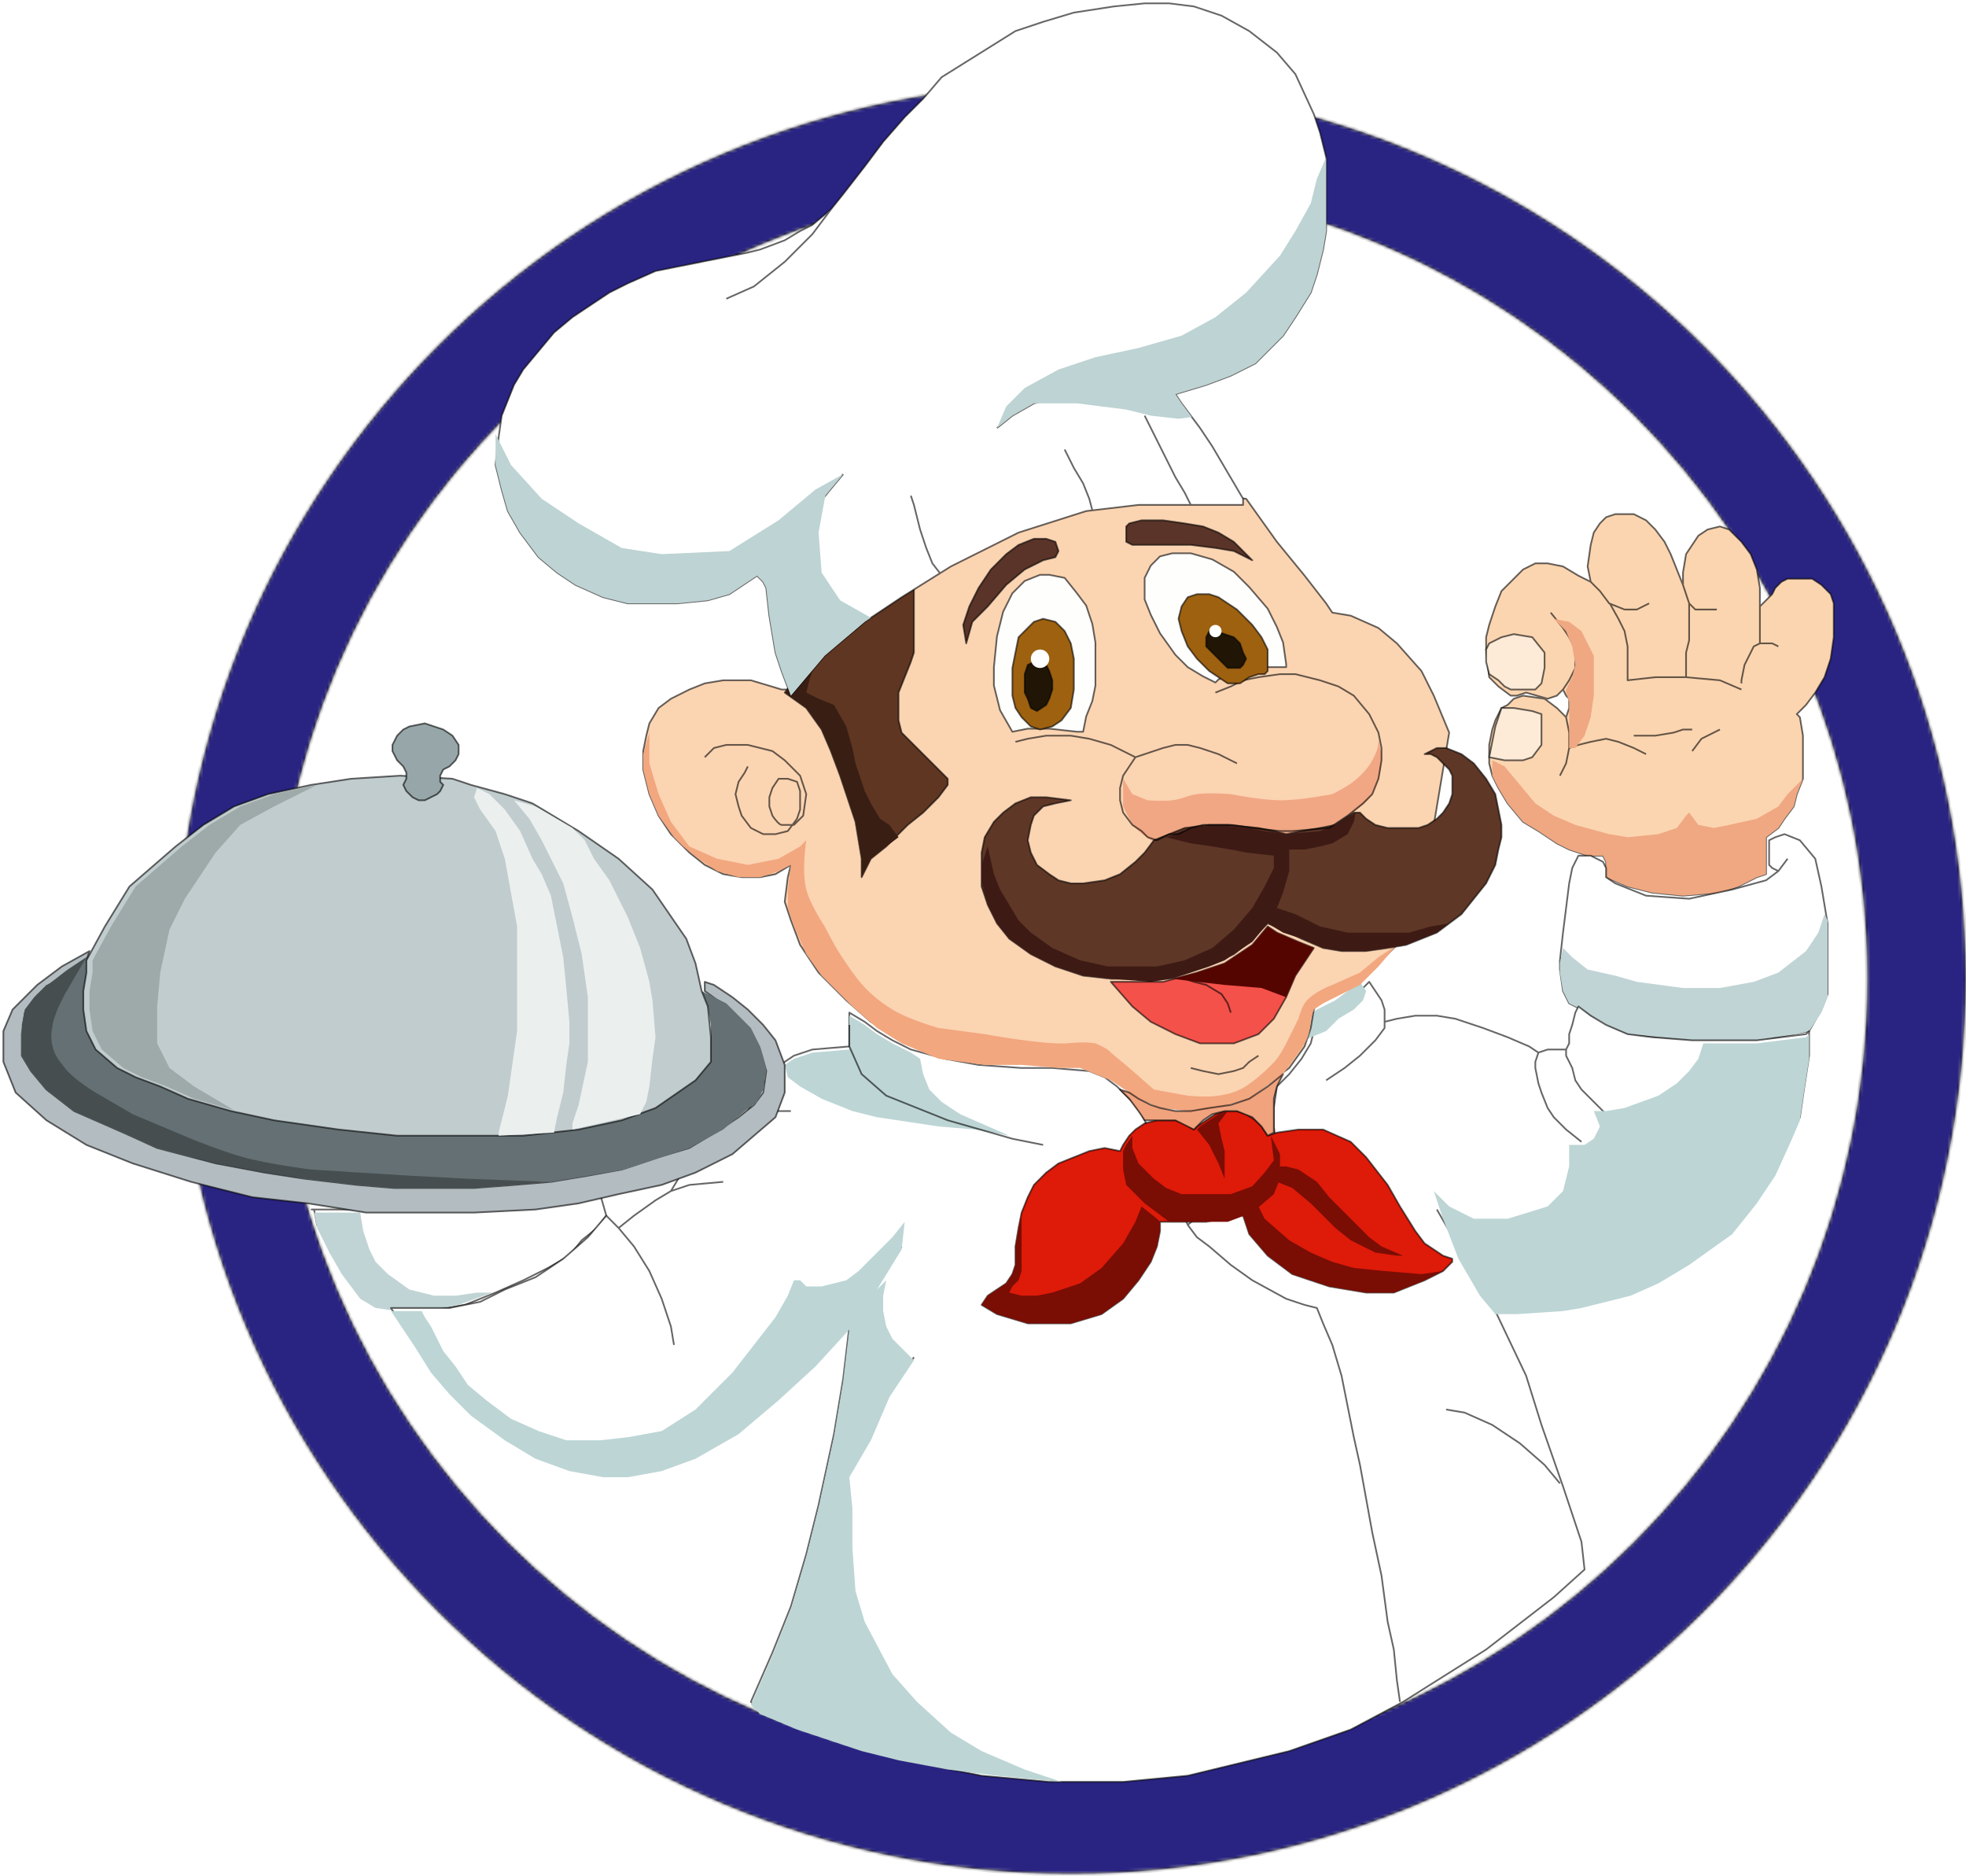 <svg width="585" height="558" viewBox="0 0 585 558" fill="none" xmlns="http://www.w3.org/2000/svg">
<mask id="path-1-inside-1_1352_6483" fill="white">
<path d="M585 291.169C585 438.281 465.742 557.539 318.63 557.539C171.518 557.539 52.26 438.281 52.26 291.169C52.26 144.057 171.518 24.799 318.63 24.799C465.742 24.799 585 144.057 585 291.169ZM81.698 291.169C81.698 422.023 187.776 528.101 318.63 528.101C449.484 528.101 555.562 422.023 555.562 291.169C555.562 160.315 449.484 54.237 318.63 54.237C187.776 54.237 81.698 160.315 81.698 291.169Z"/>
</mask>
<path d="M585 291.169C585 438.281 465.742 557.539 318.63 557.539C171.518 557.539 52.26 438.281 52.26 291.169C52.26 144.057 171.518 24.799 318.63 24.799C465.742 24.799 585 144.057 585 291.169ZM81.698 291.169C81.698 422.023 187.776 528.101 318.63 528.101C449.484 528.101 555.562 422.023 555.562 291.169C555.562 160.315 449.484 54.237 318.63 54.237C187.776 54.237 81.698 160.315 81.698 291.169Z" fill="#292482" stroke="black" stroke-opacity="0.5" stroke-width="1.2" stroke-linejoin="round" mask="url(#path-1-inside-1_1352_6483)"/>
<path d="M477.903 260.962V256.385L476.988 254.555H472.411L466.919 252.724L463.257 250.893L457.765 247.232L453.188 244.486L448.611 238.994L445.865 234.417L444.035 230.755L443.119 227.094V221.602L444.035 217.025L444.95 214.279L446.781 210.617L448.611 209.702L450.442 207.871L453.188 206.956L459.596 207.871L463.257 210.617L466.003 213.364L466.919 210.617V207.871L466.003 206.956L465.088 205.125L463.257 206.956L460.511 207.871L454.104 206.041L451.357 206.956H449.527L445.865 204.21L443.119 201.464L442.204 193.226V189.564L443.119 185.903L444.95 180.411L446.781 175.834L450.442 172.172L453.188 169.426L456.85 167.595H460.511L465.088 168.511L469.665 171.257L473.326 173.088L472.411 168.511L473.326 162.103L474.241 158.442L476.072 155.696L477.903 153.865L480.649 152.95H483.395H486.141L489.803 154.78L492.549 157.527L495.295 161.188L497.125 164.849L498.956 169.426L500.787 174.003V170.342L501.702 164.849L503.533 162.103L505.364 159.357L508.11 157.527L511.771 156.611L514.517 157.527L518.179 161.188L520.925 164.849L522.756 169.426L523.671 174.918V177.664V180.411L525.502 178.58L527.332 176.749L528.248 174.918L530.078 173.088L531.909 172.172H533.74H536.486H539.232L541.978 174.003L544.724 176.749L545.64 179.495V184.072V189.564L544.724 195.972L542.894 201.464L540.147 206.041L537.401 209.702L534.655 212.448L535.571 213.364L536.486 218.856V225.263V231.671L534.655 236.248L533.74 239.909L530.994 243.57L529.163 246.316L525.502 249.063V260.047L522.756 260.962L517.263 263.708L511.771 265.539L500.787 266.454L491.633 265.539L484.31 263.708L477.903 260.962Z" fill="#FBD5B0"/>
<path d="M466.003 213.364L463.257 210.617L459.596 207.871L453.188 206.956L450.442 207.871L448.611 209.702L446.781 210.617L444.95 214.279L444.035 217.025L443.119 221.602V227.094L444.035 230.755L445.865 234.417L448.611 238.994L453.188 244.486L457.765 247.232L463.257 250.893L466.919 252.724L472.411 254.555H476.988L477.903 256.385V260.962L484.31 263.708L491.633 265.539L500.787 266.454L511.771 265.539L517.263 263.708L522.756 260.962L525.502 260.047V249.063L529.163 246.316L530.994 243.57L533.74 239.909L534.655 236.248L536.486 231.671V225.263V218.856L535.571 213.364L534.655 212.448L537.401 209.702L540.147 206.041L542.894 201.464L544.724 195.972L545.64 189.564V184.072V179.495L544.724 176.749L541.978 174.003L539.232 172.172H536.486H533.74H531.909L530.078 173.088L528.248 174.918L527.332 176.749L525.502 178.58L523.671 180.411M466.003 213.364L466.919 217.94V222.517M466.003 213.364L466.919 210.617V207.871L466.003 206.956L465.088 205.125M466.919 222.517L466.003 227.094L464.173 230.755M466.919 222.517L469.665 221.602L473.326 220.686L477.903 219.771L481.564 220.686L486.141 222.517L489.803 224.348M523.671 180.411V183.157V184.987V187.733V189.564V191.395M523.671 180.411V177.664V174.918L522.756 169.426L520.925 164.849L518.179 161.188L514.517 157.527L511.771 156.611L508.11 157.527L505.364 159.357L503.533 162.103L501.702 164.849L500.787 170.342V174.003M523.671 191.395L521.84 192.31L520.925 194.141L519.094 197.802L518.179 202.379V203.295M523.671 191.395H525.502H527.332L529.163 192.31M518.179 205.125L511.771 202.379L501.702 201.464M501.702 201.464H492.549L484.31 202.379V196.887V192.31L483.395 187.733L481.564 184.072L479.053 179.589M501.702 201.464V198.718V194.141L502.618 190.479V185.903V183.157V179.495M503.533 223.432L506.279 219.771L511.771 217.025M486.141 218.856H492.549L498.041 217.94L500.787 217.025H503.533M502.618 179.495L504.448 181.326H507.194H510.856M502.618 179.495L500.787 174.003M500.787 174.003L498.956 169.426L497.125 164.849L495.295 161.188L492.549 157.527L489.803 154.78L486.141 152.95H483.395H480.649L477.903 153.865L476.072 155.696L474.241 158.442L473.326 162.103L472.411 168.511L473.326 173.088M473.326 173.088L476.072 175.834L478.818 179.495L479.053 179.589M473.326 173.088L469.665 171.257L465.088 168.511L460.511 167.595H456.85L453.188 169.426L450.442 172.172L446.781 175.834L444.95 180.411L443.119 185.903L442.204 189.564V193.226L443.119 201.464L445.865 204.21L449.527 206.956H451.357L454.104 206.041L460.511 207.871L463.257 206.956L465.088 205.125M490.718 179.495L488.887 180.411L487.057 181.326H483.395L479.053 179.589M465.088 205.125L466.919 202.379L468.749 198.718V193.226L466.919 189.564L465.088 186.818L461.426 182.241" stroke="black" stroke-opacity="0.6" stroke-width="0.5" stroke-linejoin="round"/>
<path d="M477.903 256.386V260.963L484.31 263.709L491.633 265.539L500.787 266.455L511.771 265.539L517.263 263.709L522.755 260.963L525.502 260.047V249.063L529.163 246.317L530.994 243.571L533.74 239.909L534.655 236.248L536.486 231.671L531.909 236.248L529.163 239.909L522.755 243.571L514.517 245.401L509.94 246.317L505.364 245.401L502.617 241.74L501.702 242.655L498.956 246.317L493.464 248.147L484.31 249.063L478.818 248.147L468.749 245.401L462.342 242.655L456.849 238.994L452.273 233.502L447.696 228.01L444.034 226.179V230.756L445.865 234.417L448.611 238.994L453.188 244.486L457.765 247.232L463.257 250.894L466.918 252.724L472.411 254.555H476.987L477.903 256.386Z" fill="#EFA882"/>
<path d="M466.918 208.787V213.364V222.517H468.749L471.495 218.856L473.326 213.364L474.241 206.956V199.633V195.057L470.58 187.734L466.918 184.988L462.342 184.072L464.172 185.903L466.003 187.734L467.834 192.311L468.749 197.803L467.834 201.464L466.003 205.126V206.041L466.918 208.787Z" fill="#EFA882"/>
<path d="M446.781 189.564L443.119 191.395L442.204 193.226V196.887L443.119 200.549L445.865 202.379L447.696 204.21L449.527 205.125H454.104H456.85L458.68 203.295L459.596 198.718V194.141L455.934 189.564L450.442 188.649L446.781 189.564Z" fill="#FDEBD7"/>
<path d="M447.696 226.179L443.119 225.263L444.035 220.687L444.95 216.11L446.781 210.618H450.442L455.934 211.533L458.68 212.448V217.025V221.602L455.934 225.263L453.188 226.179H447.696Z" fill="#FDEBD7"/>
<path d="M446.781 189.564L443.119 191.395L442.204 193.226V196.887L443.119 200.549L445.865 202.379L447.696 204.21L449.527 205.125H454.104H456.85L458.68 203.295L459.596 198.718V194.141L455.934 189.564L450.442 188.649L446.781 189.564Z" stroke="black" stroke-opacity="0.6" stroke-width="0.5" stroke-linejoin="round"/>
<path d="M447.696 226.179L443.119 225.263L444.035 220.687L444.95 216.11L446.781 210.618H450.442L455.934 211.533L458.68 212.448V217.025V221.602L455.934 225.263L453.188 226.179H447.696Z" stroke="black" stroke-opacity="0.6" stroke-width="0.5" stroke-linejoin="round"/>
<path d="M94.367 364.398L93.451 359.821H98.944H107.182H117.251H128.608L150.204 358.906L160.273 357.991L170.342 356.16L178.58 355.245L180.411 361.652L177.665 365.314L173.088 368.975L169.426 373.552L163.019 377.213L155.696 380.875L147.458 384.536L138.304 388.198L132.812 389.113H126.404H118.166L111.759 388.198L107.182 385.452L101.69 378.129L98.028 371.721L94.367 364.398Z" fill="white"/>
<path d="M477.903 260.963V258.216L476.988 256.386L473.326 254.555H470.58H469.665L467.834 258.216L466.919 262.793L465.088 277.439L464.172 285.677V288.423L465.088 294.831L466.003 296.662L466.919 298.492L470.58 300.323L476.988 304.9L484.31 307.646L494.379 308.561L503.533 309.477H510.856H516.348H522.756L528.248 308.561L533.74 307.646L538.317 306.731L541.978 300.323L543.809 295.746V284.762V274.693L541.978 263.709L540.147 255.47L535.571 249.978L530.994 248.147L528.248 249.063L526.417 249.978V251.809V257.301L527.332 258.216L529.163 259.132L525.502 261.878L515.433 264.624L502.618 267.37L489.803 266.455L480.649 262.793L477.903 260.963Z" fill="white"/>
<path d="M93.451 359.821L94.367 364.398L98.028 371.721L101.69 378.129L107.182 385.452L111.759 388.198L118.166 389.113H126.404H132.812L138.304 388.198L147.458 384.536L155.696 380.875L163.019 377.213L169.426 373.552L173.088 368.975L177.665 365.314L180.411 361.652L178.58 355.245L170.342 356.16L160.273 357.991L150.204 358.906L128.608 359.821H117.251H107.182H98.944H92.536M529.163 259.132L525.502 261.878L515.433 264.624L502.618 267.37L489.803 266.455L480.649 262.793L477.903 260.963V258.216L476.988 256.386L473.326 254.555H470.58H469.665L467.834 258.216L466.919 262.793L465.088 277.439L464.172 285.677V288.423L465.088 294.831L466.003 296.662L466.919 298.492L470.58 300.323L476.988 304.9L484.31 307.646L494.379 308.561L503.533 309.477H510.856H516.348H522.756L528.248 308.561L533.74 307.646L538.317 306.731L541.978 300.323L543.809 295.746V284.762V274.693L541.978 263.709L540.147 255.47L535.571 249.978L530.994 248.147L528.248 249.063L526.417 249.978V251.809V257.301L527.332 258.216L529.163 259.132ZM529.163 259.132L531.909 255.47" stroke="black" stroke-opacity="0.6" stroke-width="0.5" stroke-linejoin="round"/>
<path d="M94.367 365.314L93.451 360.737H98.944H107.182L108.097 366.229L109.928 371.721L111.759 375.383L115.42 379.044L121.828 383.621L129.151 385.451H135.558L141.966 384.536H146.542L136.473 388.198L126.404 390.028H118.166L111.759 389.113L107.182 386.367L101.69 379.044L98.028 372.636L94.367 365.314Z" fill="#C1D4D5"/>
<path d="M543.809 296.662V285.677V273.777L542.893 271.947L541.063 277.439L537.401 282.931L529.163 289.339L521.84 292.085L511.771 293.915H500.787L487.056 292.085L480.649 290.254L472.411 288.423L467.834 284.762L465.088 282.016L464.172 286.593V289.339L465.088 294.831L466.003 296.662L466.919 298.492L470.58 300.323L477.903 304.9L484.31 307.646L494.379 308.561L503.533 309.477H510.856H523.671L528.248 308.561L534.655 307.646L538.317 306.73L541.978 301.238L543.809 296.662Z" fill="#C1D4D5"/>
<path d="M229.84 491.633L223.433 506.279L228.925 510.856L240.824 515.432L264.624 522.755L292.085 528.247L312.223 530.078H334.191L353.414 528.247L383.621 520.925L401.928 514.517L417.489 506.279L442.204 490.718L462.342 475.157L471.495 466.918L470.58 458.68L465.088 442.204L458.68 423.896L454.103 409.251L444.95 390.028H451.357L465.088 389.113L470.58 388.197L477.903 386.367L485.226 384.536L493.464 380.874L502.618 375.382L509.025 370.805L515.433 366.229L522.756 357.075L528.248 348.837L532.824 338.768L535.571 332.36L536.486 325.953L538.317 314.053V306.73L537.401 307.646L530.078 308.561L522.756 309.476H512.687H503.533L491.633 308.561L484.31 307.646L477.903 304.9L473.326 302.153L469.665 299.407L468.749 301.238L467.834 304.9L466.919 307.646V310.392L466.003 312.222H465.088H462.342H460.511L457.765 313.138L455.019 311.307L448.611 308.561L441.288 305.815L433.05 303.069L427.558 302.153H421.151L415.658 303.069L411.997 303.984V300.323L411.082 297.577L409.251 294.831L407.42 292.084L405.589 293.915L401.013 296.661L395.52 300.323L391.859 302.153V303.984L390.944 306.73L390.028 310.392L387.282 314.968L383.621 319.545L379.959 323.207L379.044 329.614V335.106L379.959 342.429L353.414 364.398L342.429 337.852L341.514 335.106L339.683 331.445L336.937 327.784L332.361 323.207L328.699 320.461L324.122 318.63L313.138 317.715H303.984L291.169 316.799L281.1 314.968L271.031 312.222L265.539 309.476L260.962 306.73L257.301 303.984L252.724 301.238V311.307L241.74 312.222L236.248 314.053L233.502 315.884L229.84 319.545L227.094 322.291L222.517 330.53L206.956 344.26L202.379 349.752L199.633 354.329L195.056 357.075L188.649 361.652L184.072 365.313L180.411 361.652L174.919 368.059L167.596 374.467L159.357 379.959L150.204 383.621L142.881 387.282L133.727 389.113H122.743H116.335L119.997 394.605L123.658 400.097L128.235 407.42L133.727 413.827L140.135 420.235L150.204 427.558L159.357 433.05L169.426 436.711L179.495 438.542H186.818L196.887 436.711L206.956 433.05L219.771 425.727L231.671 415.658L242.655 405.589L252.724 394.605L250.893 410.166L248.147 426.642L243.571 447.696L239.909 462.342L235.332 477.903L229.84 491.633Z" fill="white"/>
<path d="M243.571 447.696L239.909 462.342L235.332 477.903L229.84 491.633L223.433 506.279L228.925 510.856L240.824 515.432L264.624 522.755L292.085 528.247L312.223 530.078H334.191L353.414 528.247L383.621 520.925L401.928 514.517L417.489 506.279L442.204 490.718L462.342 475.157L471.495 466.918L470.58 458.68L465.088 442.204L458.68 423.896L454.103 409.251L444.95 390.028M243.571 447.696L252.724 438.542L259.132 427.558L264.624 414.743L271.947 403.758M243.571 447.696L248.147 426.642L250.893 410.166L252.724 394.605M252.724 394.605L260.962 382.705L268.285 370.805M252.724 394.605L242.655 405.589L231.671 415.658L219.771 425.727L206.956 433.05L196.887 436.711L186.818 438.542H179.495L169.426 436.711L159.357 433.05L150.204 427.558L140.135 420.235L133.727 413.827L128.235 407.42L123.658 400.097L119.997 394.605L116.335 389.113H122.743H133.727L142.881 387.282L150.204 383.621L159.357 379.959L167.596 374.467L174.919 368.059L180.411 361.652L184.072 365.313M184.072 365.313L188.649 370.805L193.226 378.128L196.887 386.367L199.633 394.605L200.549 400.097M184.072 365.313L188.649 361.652L195.056 357.075L199.633 354.329M199.633 354.329L205.125 352.498L215.194 351.583M199.633 354.329L202.379 349.752L206.956 344.26L222.517 330.53M222.517 330.53H228.925H235.332M222.517 330.53L227.094 322.291L229.84 319.545L233.502 315.884L236.248 314.053L241.74 312.222L252.724 311.307V301.238L257.301 303.984L260.962 306.73L265.539 309.476L271.031 312.222L281.1 314.968L291.169 316.799L303.984 317.715H313.138L324.122 318.63L328.699 320.461L332.361 323.207L336.937 327.784L339.683 331.445L341.514 335.106L342.429 337.852L353.414 364.398M353.414 364.398L356.16 368.059L359.821 370.805L366.229 376.298L372.636 380.874L382.705 386.367L388.198 388.197L391.859 389.113L393.69 393.689L396.436 400.097L399.182 409.251L401.013 418.404L402.843 427.558L404.674 435.796L406.505 445.865L408.335 455.934L411.082 468.749L412.912 482.479L414.743 490.718L415.658 499.871L416.574 506.279M353.414 364.398L379.959 342.429L379.044 335.106V329.614L379.959 323.207L383.621 319.545L387.282 314.968L390.028 310.392L390.944 306.73L391.859 303.984V302.153L395.52 300.323L401.013 296.661L405.589 293.915L407.42 292.084L409.251 294.831L411.082 297.577L411.997 300.323V303.984M411.997 303.984V305.815L409.251 309.476L404.674 314.053L400.097 317.715L394.605 321.376M411.997 303.984L415.658 303.069L421.15 302.153H427.558L433.05 303.069L441.288 305.815L448.611 308.561L455.019 311.307L457.765 313.138M457.765 313.138L456.85 315.884V317.715L457.765 322.291L458.68 325.037L460.511 329.614L462.342 332.36L466.003 336.022L470.58 339.683M457.765 313.138L460.511 312.222H462.342H465.088H466.003M466.003 312.222V314.053L466.919 315.884L467.834 317.715L468.749 321.376L470.58 324.122L474.241 327.784L476.987 330.53L478.818 332.36M466.003 312.222L466.919 310.392V307.646L467.834 304.9L468.749 301.238L469.665 299.407L473.326 302.153L477.903 304.9L484.31 307.646L491.633 308.561L503.533 309.476H512.687H522.756L530.078 308.561L537.401 307.646L538.317 306.73V314.053L536.486 325.953L535.571 332.36L532.824 338.768L528.248 348.837L522.756 357.075L515.433 366.229L509.025 370.805L502.618 375.382L493.464 380.874L485.226 384.536L477.903 386.367L470.58 388.197L465.088 389.113L451.357 390.028H444.95M444.95 390.028L427.558 359.821M464.172 441.288L459.596 435.796L452.273 429.389L444.035 423.896L435.796 420.235L430.304 419.32" stroke="black" stroke-opacity="0.6" stroke-width="0.5" stroke-linejoin="round"/>
<g style="mix-blend-mode:multiply">
<path d="M223.433 507.194L229.84 492.548L235.332 478.818L239.909 463.257L243.571 448.611L248.147 427.558L250.893 411.081L252.724 395.52L242.655 406.505L231.671 416.574L219.771 426.642L206.956 433.965L196.887 437.627L186.818 439.458H179.495L169.426 437.627L159.357 433.965L150.204 428.473L140.135 421.15L133.727 414.743L128.235 408.335L123.658 401.012L119.997 395.52L116.335 390.028H119.082H125.489L126.404 391.859L128.235 394.605L131.897 401.928L135.558 406.505L139.219 411.997L144.712 416.574L152.035 422.066L160.273 425.727L168.511 428.473H178.58L186.818 427.558L196.887 425.727L206.956 419.32L210.618 415.658L217.94 408.335L230.756 391.859L234.417 385.451L236.248 380.874H238.078L239.909 382.705H244.486L251.809 380.874L255.47 378.128L260.962 372.636L265.539 368.059L269.201 363.483L268.285 371.721L260.962 383.621L263.708 380.874L262.793 385.451V390.028L263.708 394.605L265.539 398.266L267.37 400.097L270.116 402.843L271.947 404.674L264.624 415.658L259.132 428.473L252.724 439.458L253.64 448.611V460.511L254.555 473.326L257.301 482.479L265.539 498.041L272.862 506.279L282.931 515.432L292.085 520.925L304.9 526.417L315.884 530.078L296.661 528.247L282.016 526.417L267.37 523.671L256.386 520.925L248.147 518.179L237.163 514.517L226.179 509.94L223.433 507.194Z" fill="#BDD5D5"/>
<path d="M236.248 314.968L233.502 316.799L234.417 320.461L238.078 323.207L244.486 326.868L253.64 330.53L260.962 332.36L279.27 335.106L290.254 336.022L300.323 337.852L285.677 331.445L280.185 327.784L276.524 324.122L274.693 319.545L273.777 314.968L271.031 313.138L265.539 310.392L260.962 307.646L257.301 304.9L252.724 302.153V312.222L241.74 313.138L236.248 314.968Z" fill="#BDD5D5"/>
<path d="M522.756 310.392H512.687H506.837L505.364 314.968L502.618 318.63L498.956 322.291L493.464 325.953L483.395 329.614L477.903 330.53H474.241L476.072 335.106L474.241 338.768L471.495 340.599H468.749H466.919V347.006L465.088 354.329L460.511 358.906L448.611 362.567H438.542L431.219 358.906L426.643 354.329L429.389 362.567L433.966 374.467L440.373 385.451L444.95 390.943H451.357L465.088 390.028L470.58 389.113L477.903 387.282L485.226 385.451L493.464 381.79L502.618 376.298L509.025 371.721L515.433 367.144L522.756 357.99L528.248 349.752L532.824 339.683L535.571 333.276L536.486 326.868L538.317 314.968V307.646L537.401 308.561L530.078 309.476L522.756 310.392Z" fill="#BDD5D5"/>
<path d="M389.113 305.815L388.198 309.476L390.028 308.561L394.605 306.73L398.266 303.069L402.843 300.323L405.589 297.577L406.505 294.831L404.674 292.084L401.013 294.831L397.351 297.577L391.859 300.323L389.113 302.153V305.815Z" fill="#BDD5D5"/>
</g>
<path d="M296.662 390.944L292.085 388.197L293.915 385.451L296.662 383.621L299.408 381.79L301.238 379.044L302.154 376.298V370.806L303.069 365.313L303.984 360.737L305.815 356.16L307.646 352.498L311.307 348.837L314.969 346.091L319.546 344.26L324.122 342.429L328.699 341.514L333.276 342.429L334.191 340.599L336.022 337.853L337.853 336.022L340.599 334.191L344.26 333.276H347.922H349.752L352.499 334.191L355.245 336.022L356.16 335.107L358.906 333.276L361.652 331.445L364.398 330.53H368.06L370.806 331.445L373.552 333.276L375.383 335.107L377.213 337.853L379.959 336.937L386.367 336.022H393.69L401.928 339.683L406.505 344.26L412.912 352.498L416.574 358.906L421.151 366.229L423.897 369.89L429.389 373.552L432.135 374.467V375.382L429.389 378.129L423.897 380.875L414.743 384.536H406.505L395.52 382.705L384.536 379.044L377.213 373.552L371.721 367.144L369.89 361.652H368.06L358.906 363.483H345.176V366.229L344.26 370.806L342.43 375.382L338.768 380.875L334.191 386.367L327.784 390.944L318.63 393.69H305.815L296.662 390.944Z" fill="#DE1A09" stroke="black" stroke-opacity="0.6" stroke-width="0.5" stroke-linejoin="round"/>
<path d="M296.662 390.944L292.085 388.198L293.915 385.451L296.662 383.621L299.408 381.79L301.238 379.044L302.154 376.298V370.806L303.069 365.314L303.984 360.737V367.144V370.806V374.467V378.129L303.069 380.875L301.238 382.705L300.323 384.536L303.984 385.451H308.561L313.138 384.536L321.376 381.79L327.784 377.213L334.191 369.89L337.853 363.483L339.683 358.906L344.26 362.567L345.176 363.483H358.906L368.06 361.652H369.89L371.721 360.737L374.467 358.906L379.044 355.245L379.959 351.583L380.875 347.006H382.705L386.367 347.922L389.113 349.752L391.859 351.583L395.52 356.16L399.182 359.821L402.843 363.483L407.42 368.06L411.082 370.806L417.489 373.552H415.658L409.251 372.636L401.928 368.975L397.351 365.314L393.69 361.652L390.028 357.991L384.536 353.414L379.959 351.583L379.044 355.245L374.467 358.906L376.298 362.567L383.621 368.975L390.028 372.636L396.436 375.383L402.843 377.213L411.997 378.129L422.981 379.044L429.389 378.129L423.897 380.875L414.743 384.536H406.505L395.52 382.705L384.536 379.044L377.213 373.552L371.721 367.144L369.89 361.652H368.06L358.906 363.483H345.176V366.229L344.26 370.806L342.43 375.383L338.768 380.875L334.191 386.367L327.784 390.944L318.63 393.69H305.815L296.662 390.944Z" fill="#7A0D04"/>
<path d="M376.298 335.107L378.128 337.853L380.875 343.345V346.091V350.668L379.044 355.245L372.636 360.737L365.313 363.483H356.16H347.922L344.26 360.737L340.599 357.991L335.107 352.498L334.191 347.922V342.429L335.107 340.599L336.937 337.853V341.514L338.768 346.091L343.345 350.668L347.006 353.414L351.583 355.245H359.821H366.229L372.636 352.911L376.298 348.837L379.044 345.176L378.128 337.853L376.298 335.107L374.467 333.276L371.721 331.445L368.975 330.53H365.313L362.567 334.191L363.483 338.768L364.398 342.429V346.091V350.668L362.567 346.091L359.821 340.599L356.16 336.022L357.075 335.107L359.821 333.276L362.567 331.445L365.313 330.53H368.975L371.721 331.445L374.467 333.276L376.298 335.107Z" fill="#7A0D04"/>
<path d="M240.824 197.802L234.417 205.125H232.586L223.433 202.379H215.194L209.702 203.295L205.125 205.125L199.633 207.871L195.972 210.617L193.226 215.194L192.31 218.856L191.395 223.432V228.925L193.226 236.247L195.972 242.655L199.633 248.147L205.125 253.639L209.702 257.301L215.194 260.047L220.687 260.962H226.179L230.756 260.047L235.332 257.301L234.417 260.962L233.502 268.285L235.332 273.777L238.078 281.1L243.571 289.338L251.809 297.577L259.132 303.984L267.37 308.561L281.1 313.138L294.831 314.968H305.815L316.799 315.884H323.207L327.784 317.715L332.361 319.545L340.599 325.037L347.006 327.784L355.245 328.699L364.398 327.784L373.552 325.037L383.621 317.715L388.198 311.307L390.028 305.815L390.944 300.323L391.859 298.492L395.52 296.661L402.843 291.169L411.082 285.677L418.404 278.354L422.066 272.862L431.219 217.94L426.643 206.956L422.981 199.633L415.658 191.395L410.166 186.818L401.928 183.157L396.436 182.241L394.605 179.495L388.198 171.257L379.959 161.188L370.806 148.373L357.075 147.458L342.43 148.373L327.784 150.204L313.138 152.95L295.746 159.357L279.27 168.511L267.37 175.834L256.386 184.072L248.147 191.395L240.824 197.802Z" fill="#FBD4B2" stroke="black" stroke-opacity="0.6" stroke-width="0.5" stroke-linejoin="round"/>
<path d="M393.69 298.492L401.013 294.831L404.674 293L410.166 287.508L415.658 281.1L410.166 284.762L404.674 289.339L396.436 293C396.436 293 390.31 295.253 388.198 298.492C387.146 300.105 386.367 303.069 386.367 303.069L383.621 308.561C383.621 308.561 381.729 312.694 379.959 314.969C378.407 316.964 375.382 319.545 375.382 319.545C375.382 319.545 371.764 322.827 368.975 324.122C366.615 325.219 365.136 325.535 362.567 325.953C359.039 326.527 353.414 325.953 353.414 325.953L343.345 324.122L336.022 317.715L330.53 313.138C330.53 313.138 330.265 312.223 325.953 310.392C321.376 309.653 318.695 310.608 314.053 310.392C305.771 310.006 293 307.646 293 307.646L279.27 305.815C279.27 305.815 270.46 303.346 265.539 300.323C257.998 295.69 254.83 291.248 249.978 283.846C247.96 280.768 245.401 275.608 245.401 275.608C245.401 275.608 241.108 269.268 239.909 264.624C238.48 259.086 239.909 249.978 239.909 249.978L238.078 251.809L231.671 255.47L222.517 257.301L213.364 255.47L205.125 251.809L199.633 244.486L195.972 236.248L193.226 227.094V217.94L191.395 224.348V228.925L193.226 236.248L195.972 242.655L200.549 249.063L203.295 251.809L207.872 255.47L213.364 259.132L219.771 260.962H226.179L231.671 259.132L235.332 257.301L234.417 264.624V270.116L236.248 275.608L239.909 283.846L244.486 290.254L253.64 299.408L260.962 305.815L268.285 310.392L279.27 314.969L293 316.799H303.984L314.969 317.715H321.376L325.953 319.545L330.53 321.376L338.768 326.868L345.176 329.614L353.414 330.53L362.567 329.614L371.721 326.868L381.79 319.545L386.367 313.138C386.367 313.138 388.385 310.514 389.113 308.561C389.872 306.524 390.028 303.069 390.028 303.069L390.944 300.323L393.69 298.492Z" fill="#F2A77F"/>
<path d="M239.909 210.618L233.501 206.041L239.909 197.803L246.317 192.31L253.639 186.818L271.031 173.088L271.947 174.919V182.241V186.818V194.141L271.031 196.887L269.201 201.464L267.37 206.041V210.618V214.279L268.285 217.941L279.269 228.925L282.016 231.671V233.502L279.269 237.163L274.693 241.74L270.116 245.401L263.708 251.809L259.132 255.47L256.385 260.963V255.47L254.555 244.486L249.978 230.756L247.232 223.433L244.486 217.025L239.909 210.618Z" fill="#5F3622" stroke="black" stroke-opacity="0.6" stroke-width="0.5" stroke-linejoin="round"/>
<path d="M334.191 239.909V231.671L336.937 236.247L341.514 238.078C341.514 238.078 345.998 238.422 348.837 238.078C351.763 237.723 353.241 236.659 356.16 236.247C360.053 235.698 366.229 236.247 366.229 236.247C366.229 236.247 375.111 238.036 380.875 238.078C386.993 238.123 396.436 236.247 396.436 236.247C396.436 236.247 401.263 233.938 403.759 231.671C406.404 229.267 407.777 227.605 409.251 224.348C410.466 221.662 410.166 219.771 410.166 219.771L411.081 224.348C411.081 224.348 411.23 228.922 410.166 231.671C408.305 236.479 407.919 237.78 403.759 240.824C400.382 243.295 397.798 245.526 393.69 246.316C388.775 247.262 380.875 248.147 380.875 248.147C380.875 248.147 372.901 246.607 367.144 246.316C363.217 246.118 360.83 245.15 357.075 246.316C353.855 247.317 348.837 249.063 348.837 249.063C348.837 249.063 346.591 251.093 345.175 250.893C341.531 250.38 336.937 245.401 336.937 245.401L334.191 239.909Z" fill="#F1A784"/>
<path d="M239.909 210.618L233.501 206.041L239.909 197.803L242.655 195.057V196.887L240.824 202.38L239.909 206.041L243.57 207.872L248.147 209.702L251.809 216.11L253.639 222.517L254.555 227.094L257.301 235.333L259.132 238.994L261.878 243.571L264.624 245.401L267.37 249.063L263.708 251.809L259.132 255.47L256.385 260.963V255.47L254.555 244.486L249.978 230.756L247.232 223.433L244.486 217.025L239.909 210.618Z" fill="#391E13"/>
<path d="M289.339 184.988L287.508 191.395L286.593 185.903L288.423 180.411L291.169 174.919L294.831 169.427L299.408 164.85L303.069 162.104L307.646 160.273H311.307L314.053 161.188L314.969 163.934L314.053 165.765L310.392 166.68L304.9 169.427L299.408 174.003L293.915 180.411L289.339 184.988Z" fill="#5A3428"/>
<path d="M336.937 162.104H339.683H347.922H354.329L361.652 163.019L367.144 163.934L372.636 166.68L370.806 164.85L367.144 161.188L362.567 158.442L357.991 156.611L352.498 155.696L346.091 154.781H339.683L336.022 155.696L335.107 156.611V159.358V161.188L336.937 162.104Z" fill="#5A3428"/>
<path d="M289.339 184.988L287.508 191.395L286.593 185.903L288.423 180.411L291.169 174.919L294.831 169.427L299.408 164.85L303.069 162.104L307.646 160.273H311.307L314.053 161.188L314.969 163.934L314.053 165.765L310.392 166.68L304.9 169.427L299.408 174.003L293.915 180.411L289.339 184.988Z" stroke="black" stroke-opacity="0.6" stroke-width="0.5" stroke-linejoin="round"/>
<path d="M336.937 162.104H339.683H347.922H354.329L361.652 163.019L367.144 163.934L372.636 166.68L370.806 164.85L367.144 161.188L362.567 158.442L357.991 156.611L352.498 155.696L346.091 154.781H339.683L336.022 155.696L335.107 156.611V159.358V161.188L336.937 162.104Z" stroke="black" stroke-opacity="0.6" stroke-width="0.5" stroke-linejoin="round"/>
<path d="M314.053 238.994L318.63 238.078L311.307 237.163H306.73L302.154 238.994L298.492 241.74L295.746 244.486L293 249.063L292.085 253.639V257.301V263.708L293.915 269.2L296.662 274.693L300.323 279.269L306.73 283.846L314.053 287.508L322.292 290.254L330.53 291.169H340.599L347.922 290.254L358.906 287.508L367.144 283.846L371.721 280.185L377.213 274.693L381.79 276.523L387.282 279.269L393.69 282.016L399.182 282.931H406.505L412.912 282.016L418.404 281.1L422.981 279.269L427.558 277.439L431.22 274.693L434.881 271.947L438.542 267.37L442.204 262.793L444.95 257.301L445.865 252.724L446.781 249.063V245.401L445.865 240.824L444.95 236.247L442.204 231.671L438.542 227.094L434.881 224.348L430.304 222.517H427.558L423.897 224.348H425.727L427.558 225.263L429.389 227.094L431.22 228.925L432.135 230.755V233.501V236.247L431.22 238.994L429.389 241.74L427.558 243.57L424.812 245.401L422.066 246.316H418.404H412.912L409.251 245.401L406.505 243.57L404.674 241.74H402.843L400.097 243.57L397.351 245.401L392.774 246.316L387.282 247.232L382.705 248.147L379.044 247.232L374.467 246.316L365.314 245.401H359.821L352.499 246.316L347.922 248.147L343.345 249.978L340.599 253.639L337.853 256.385L333.276 260.047L328.699 261.878L322.292 262.793H318.63L314.969 261.878L312.223 260.047L308.561 257.301L306.73 253.639L305.815 249.978L306.73 245.401L307.646 242.655L310.392 239.909L314.053 238.994Z" fill="#5F3726" stroke="black" stroke-opacity="0.6" stroke-width="0.5" stroke-linejoin="round"/>
<path d="M427.558 277.439L431.22 274.692L425.727 275.608L419.32 277.439H410.166H401.013L392.774 275.608L385.451 271.946L379.959 270.116L381.79 265.539L383.621 259.131V252.724H388.198L392.774 251.808L396.436 250.893L401.013 248.147L402.843 244.486L403.354 241.901L396.947 245.563L392.774 247.232L382.705 248.147L376.298 247.232L370.806 246.316L362.567 245.401L354.329 246.316L347.006 249.062L354.329 250.893L360.737 251.808L366.229 252.724L370.806 253.639L379.044 254.555V258.216L376.298 263.708L372.636 270.116L367.144 276.523L360.737 282.015L352.499 285.677L344.26 287.508H334.191H329.614L321.376 285.677L313.138 282.015L306.73 277.439L303.069 273.777L300.323 269.2L297.577 264.624L295.746 260.047L293.915 251.808L292.085 257.301V261.877L293.915 269.2L296.662 274.692L300.323 279.269L306.73 283.846L314.053 287.508L322.292 290.254L330.53 291.169L342.43 292.084L348.837 291.169L359.821 287.508L364.398 285.677L367.144 283.846L372.636 280.185L377.213 274.692L381.79 277.439L387.282 279.269L393.69 282.015L399.182 282.931H406.505L412.912 282.015L418.404 281.1L422.981 279.269L427.558 277.439Z" fill="#3E1A15"/>
<g filter="url(#filter0_d_1352_6483)">
<path d="M305.815 219.771L301.238 220.687L297.577 214.279L295.746 206.956V201.464L296.661 192.31L298.492 184.988L301.238 179.495L304.9 175.834L309.477 174.003H312.223L316.799 174.919L320.461 179.495L323.207 183.157L325.038 188.649L325.953 194.141V201.464V206.956L325.038 211.533L323.207 216.11L322.292 220.687H320.461L312.223 219.771H305.815Z" fill="#FEFFFD"/>
<path d="M357.991 204.21L361.652 206.041L362.567 205.125L366.229 203.295L369.89 202.379L374.467 201.464H378.129H382.705V200.549L381.79 194.141L379.959 189.564L377.213 184.072L371.721 177.665L367.144 173.088L360.737 169.426L354.329 167.596H348.837L345.176 168.511L342.429 171.257L340.599 174.919V181.326L342.429 185.903L345.176 191.395L349.752 197.803L353.414 201.464L357.991 204.21Z" fill="#FEFFFD"/>
<path d="M305.815 219.771L301.238 220.687L297.577 214.279L295.746 206.956V201.464L296.661 192.31L298.492 184.988L301.238 179.495L304.9 175.834L309.477 174.003H312.223L316.799 174.919L320.461 179.495L323.207 183.157L325.038 188.649L325.953 194.141V201.464V206.956L325.038 211.533L323.207 216.11L322.292 220.687H320.461L312.223 219.771H305.815Z" stroke="black" stroke-opacity="0.6" stroke-width="0.5" stroke-linejoin="round"/>
<path d="M357.991 204.21L361.652 206.041L362.567 205.125L366.229 203.295L369.89 202.379L374.467 201.464H378.129H382.705V200.549L381.79 194.141L379.959 189.564L377.213 184.072L371.721 177.665L367.144 173.088L360.737 169.426L354.329 167.596H348.837L345.176 168.511L342.429 171.257L340.599 174.919V181.326L342.429 185.903L345.176 191.395L349.752 197.803L353.414 201.464L357.991 204.21Z" stroke="black" stroke-opacity="0.6" stroke-width="0.5" stroke-linejoin="round"/>
</g>
<path d="M209.702 225.264L212.448 222.517L216.11 221.602H222.517L229.84 223.433L233.502 226.179L238.078 230.756L239.909 236.248L238.994 242.655L236.248 245.401C235.332 245.401 233.318 245.401 232.586 245.401C231.854 245.401 230.45 243.571 229.84 242.655L228.925 239.909V237.163L229.84 234.417L231.671 231.671H234.417L237.163 232.586L238.078 235.333V240.825L237.163 243.571L234.417 247.232L230.755 248.148H227.094L223.433 246.317L220.686 242.655L219.771 239.909L218.856 236.248L219.771 232.586L221.602 229.84L222.517 228.01M302.154 220.687L305.815 219.771L311.307 218.856H318.63L324.122 219.771L330.53 221.602L336.022 224.348L337.853 225.264M337.853 225.264L336.022 228.01L334.191 230.756L333.276 234.417V238.079L334.191 241.74L336.937 245.401L339.683 247.232L341.514 249.063L344.26 249.978L347.922 248.148H350.668L354.329 246.317L357.991 245.401H361.652C362.872 245.401 365.496 245.401 366.229 245.401C366.961 245.401 370.806 246.012 372.636 246.317L380.875 247.232H384.536L395.52 246.317L401.012 242.655L405.589 238.994L408.335 236.248L410.166 231.671L411.081 226.179V222.517L410.166 217.941L407.42 212.449L402.843 206.956L398.266 204.21L392.774 202.38L385.451 200.549H380.875L374.467 201.464L369.89 202.38L366.229 204.21L361.652 206.041M337.853 225.264L340.599 224.348L343.345 223.433L346.091 222.517L349.752 221.602H353.414L357.075 222.517L362.567 224.348L366.229 226.179L368.06 227.094M354.329 317.715L357.991 318.63L362.567 319.546L367.144 318.63L369.89 317.715L371.721 315.884L374.467 314.054" stroke="black" stroke-opacity="0.6" stroke-width="0.5" stroke-linejoin="round"/>
<path d="M245.401 195.056L235.332 206.956L232.586 199.633L230.756 194.141L228.925 183.157L228.009 174.919L227.094 173.088L225.263 171.257L217.025 176.749L210.618 178.58L201.464 179.495H186.818L179.495 177.665L171.257 174.003L165.765 170.342L160.273 165.765L154.781 158.442L151.119 152.034L149.288 145.627L147.458 138.304L148.373 130.066L149.288 123.658L151.119 119.082L152.95 114.505L155.696 109.928L160.273 104.436L164.85 98.944L170.342 94.367L175.834 90.705L181.326 87.044L186.818 84.298L195.057 80.636L199.633 79.721L208.787 77.89L222.517 75.144L226.179 74.229L233.502 71.483L238.078 68.737L241.74 66.906L247.232 62.329L250.894 57.752L257.301 49.514L262.793 42.191L269.201 34.868L274.693 29.376L280.185 22.969L287.508 18.392L294.831 13.815L302.154 9.238L310.392 6.492L319.546 3.746L331.445 1.915L340.599 1H347.922L355.245 1.915L363.483 4.661L371.721 9.238L379.959 15.646L385.451 22.053L390.944 33.953L392.774 39.445L394.605 46.768V55.006V60.498V68.737L393.69 74.229L391.859 81.552L390.028 87.044L385.451 94.367L381.79 99.859L378.129 103.52L373.552 108.097L366.229 111.759L358.906 114.505L349.752 117.251L351.583 119.997L357.075 127.32L360.737 132.812L369.89 148.373V150.204H354.329H338.768L325.038 151.819L323.207 152.034L303.069 158.442L282.931 168.511L279.705 170.527L268.285 177.665L257.301 184.987L249.063 191.958L245.401 195.056Z" fill="white"/>
<path d="M245.401 195.056L235.332 206.956L232.586 199.633L230.756 194.141L228.925 183.157L228.009 174.918L227.094 173.088L225.263 171.257M245.401 195.056L243.571 193.226L241.74 189.564L240.825 184.987M245.401 195.056L249.063 191.958M354.329 150.204H338.768L325.038 151.819M354.329 150.204H369.89V148.373L360.737 132.812L357.075 127.32L351.583 119.997L349.752 117.251M354.329 150.204L352.499 146.542L349.752 141.966L345.176 132.812L340.599 123.658M349.752 117.251L358.906 114.505L366.229 111.759L373.552 108.097L378.129 103.52L381.79 99.859L385.451 94.367L390.028 87.044L391.859 81.552L393.69 74.229L394.605 68.737V60.498V55.006V46.768L392.774 39.445L390.944 33.953L385.451 22.053L379.959 15.646L371.721 9.238L363.483 4.661L355.245 1.915L347.922 1H340.599L331.445 1.915L319.546 3.746L310.392 6.492L302.154 9.238L294.831 13.815L287.508 18.392L280.185 22.969L274.693 29.376L269.201 34.868L262.793 42.191L257.301 49.514L250.894 57.752L247.232 62.329M349.752 117.251H343.345H332.361L314.969 118.166L307.646 119.997L301.238 123.658L296.662 127.32M247.232 62.329L241.74 69.652L233.502 77.89L224.348 85.213L216.11 88.875M247.232 62.329L241.74 66.906L238.078 68.737L233.502 71.483L226.179 74.229L222.517 75.144L208.787 77.89L199.633 79.721L195.057 80.636L186.818 84.298L181.326 87.044L175.834 90.705L170.342 94.367L164.85 98.944L160.273 104.436L155.696 109.928L152.95 114.505L151.119 119.082L149.288 123.658L148.373 130.066L147.458 138.304L149.288 145.627L151.119 152.034L154.781 158.442L160.273 165.765L165.765 170.342L171.257 174.003L179.495 177.665L186.818 179.495H201.464L210.618 178.58L217.025 176.749L225.263 171.257M225.263 171.257L231.671 164.85L238.994 155.696L246.317 146.542L250.894 141.05M249.063 191.958L257.301 184.987L268.285 177.665L279.705 170.527M249.063 191.958L246.317 189.564L244.486 185.903L243.571 182.241L242.655 178.58L241.74 173.088V170.342M279.705 170.527L282.931 168.511L303.069 158.442L323.207 152.034L325.038 151.819M279.705 170.527L277.439 167.596L275.608 163.019L273.778 157.527L272.862 153.865L271.947 150.204L271.031 147.458M316.799 133.727L319.546 139.219L322.292 143.796L324.122 148.373L325.038 151.819" stroke="black" stroke-opacity="0.6" stroke-width="0.5" stroke-linejoin="round"/>
<path d="M18.392 287.508L26.63 282.931L25.715 285.677L20.223 289.339L15.646 293L11.069 296.662L7.408 301.238L6.492 307.646V314.053L9.238 318.63L13.815 324.122L22.053 330.53L36.699 336.937L46.768 341.514L64.16 346.091L78.806 348.837L90.705 350.668L106.266 352.499L117.251 353.414H128.235H141.05L152.95 352.499L163.934 351.583L174.919 349.752L184.987 347.922L195.972 344.26L205.125 341.514L214.279 336.022L219.771 332.361L224.348 328.699L227.094 325.038L228.009 318.63L226.179 312.223L223.433 306.731L216.11 299.408L209.702 294.831V292.085L212.448 293L217.94 296.662L222.517 300.323L227.094 304.9L230.755 309.477L233.502 316.799V325.038L230.755 332.361L224.348 337.853L217.94 343.345L206.956 348.837L196.887 352.499L184.072 355.245L172.172 357.991L159.357 359.821L141.05 360.737H126.404H109.013L91.621 357.991L75.144 356.16L56.837 351.583L39.445 346.091L25.715 340.599L13.815 333.276L4.661 325.038L1 315.884V306.731L3.746 300.323L11.069 293L18.392 287.508Z" fill="#B3BCC1" stroke="black" stroke-opacity="0.6" stroke-width="0.5" stroke-linejoin="round"/>
<path d="M216.11 298.492L208.787 294.831L210.618 299.407L211.533 304.9V308.561V314.969L206.956 320.461L195.056 328.699L184.987 332.36L172.172 335.107L156.611 336.937H152.035H141.05H130.981H117.251L106.266 336.022L94.367 334.191L85.213 333.276L76.06 331.445L62.329 327.784L53.176 325.038L45.853 321.376L34.868 316.799L28.461 311.307L25.715 303.984C25.41 301.543 24.799 296.478 24.799 295.746C24.799 295.014 25.41 291.779 25.715 290.254V284.762L20.223 288.423L15.646 292.085L11.069 295.746L7.408 300.323L6.492 306.73V313.138L9.238 317.715L13.815 323.207L22.053 329.614L36.699 336.022L46.768 340.599L64.16 345.176L78.806 347.922L90.705 349.752L106.266 351.583L117.251 352.498H128.235H141.05L152.95 351.583H163.934L174.919 349.752L185.903 347.922L196.887 344.26L205.125 341.514L215.194 336.022L221.602 330.53L225.263 327.784L227.094 324.122L228.009 317.715L226.179 311.307L223.433 305.815L216.11 298.492Z" fill="#647074"/>
<path d="M152.95 352.498L163.623 351.609L139.219 350.668L121.828 349.752L92.536 347.922C92.536 347.922 80.106 346.378 72.398 344.26C66.184 342.553 56.837 338.768 56.837 338.768L39.445 331.445L28.461 325.038C28.461 325.038 22.129 321.319 19.307 317.715C17.53 315.445 16.333 314.106 15.646 311.307C15.049 308.877 15.225 307.366 15.646 304.9C16.026 302.671 17.477 299.407 17.477 299.407L19.307 295.746L25.715 284.762L20.223 288.423C18.392 289.644 14.547 293 13.815 293L10.154 296.661L7.408 300.323L6.492 304.9V307.646V314.053L9.238 318.63L13.815 324.122L22.053 330.53L36.699 336.937L46.768 341.514L64.16 346.091L78.806 348.837L90.705 350.668L106.266 352.498L117.251 353.414H128.235H141.05L152.95 352.498Z" fill="#464E50"/>
<g style="mix-blend-mode:multiply">
<path d="M245.401 195.056L235.332 206.956L232.586 199.633L230.756 194.141L228.925 183.157L228.009 174.919L227.094 173.088L225.263 171.257L217.025 176.749L210.618 178.58L201.464 179.495H186.818L179.495 177.665L171.257 174.003L165.765 170.342L160.273 165.765L154.781 158.442L151.119 152.035L149.288 145.627L147.458 138.304V129.151L152.035 138.304L161.188 148.373L172.172 155.696L184.988 163.019L196.887 164.85L217.025 163.934L231.671 154.781L242.655 145.627L250.894 141.05L246.317 146.542L245.584 147.458L243.571 158.442L244.486 170.342L249.978 178.58L259.132 183.767L268.285 177.665L279.705 170.527L282.931 168.511L303.069 158.442L323.207 152.035L325.038 151.819L338.768 150.204H354.329H369.89V148.373L360.737 132.812L357.075 127.32L354.637 124.069L350.668 124.574L342.43 123.658L335.107 121.828L327.784 120.912L320.461 119.997H314.053H307.646L301.238 123.658L296.662 127.32L299.408 120.912L304.9 115.42L314.969 109.928L325.953 106.266L338.768 103.52L351.583 99.859L361.652 94.367L370.806 87.044L380.875 76.06L385.451 68.737L390.028 60.498L391.859 53.176L394.605 46.768V55.006V60.498V68.737L393.69 74.229L391.859 81.552L390.028 87.044L385.451 94.367L381.79 99.859L378.129 103.52L373.552 108.097L366.229 111.759L358.906 114.505L349.752 117.251L351.583 119.997L354.637 124.069L357.075 127.32L360.737 132.812L369.89 148.373V150.204H354.329H338.768L325.038 151.819L323.207 152.035L303.069 158.442L282.931 168.511L279.705 170.527L268.285 177.665L259.132 183.767L257.301 184.987L249.063 191.958L245.401 195.056Z" fill="#BED3D3"/>
</g>
<path d="M25.715 289.338V285.677L31.207 275.608L38.53 263.708L52.26 251.809L60.498 245.401L69.652 239.909L79.721 236.248L92.536 233.501L104.436 231.671L119.081 230.755L134.643 231.671L140.135 233.501L150.204 236.248L158.442 238.994L172.172 247.232L184.072 255.47L194.141 264.624L204.21 279.269L206.956 286.592L208.787 294.831L210.617 299.407L211.533 308.561V315.884L206.956 321.376L195.056 329.614L184.987 333.276L172.172 336.022L155.696 337.853H133.727H118.166L100.774 336.022L81.552 333.276L68.737 330.53L55.922 326.868L47.683 323.207L40.36 320.461L34.868 317.715L28.461 312.222L25.715 306.73L24.799 300.323V294.831L25.715 289.338Z" fill="#C1CCCE" stroke="black" stroke-opacity="0.6" stroke-width="0.5" stroke-linejoin="round"/>
<path d="M27.546 289.338V285.677L33.038 275.608L40.361 263.708L54.091 251.809L62.329 245.401L71.483 239.909L81.552 236.248L94.367 233.501L81.552 239.909L71.483 245.401L64.16 253.639L55.006 267.37L50.429 276.523L47.683 289.338L46.768 299.407V310.392L50.429 317.715L57.752 323.207L69.652 330.268L57.752 326.868L49.514 323.207L42.191 320.461L36.699 317.715L30.292 312.222L27.546 306.73L26.63 300.323V294.831L27.546 289.338Z" fill="#9EA9A9"/>
<path d="M120.912 235.332L119.997 233.502L120.912 231.671V229.84L119.997 228.009L118.166 226.179L116.773 223.433V221.602L118.166 218.856L119.997 217.025L121.828 216.11L126.404 215.194L129.15 216.11L131.897 217.025L134.643 218.856L136.473 221.602V224.348L135.558 226.179L133.727 228.009L131.897 228.925L130.981 230.755V232.586L131.897 233.502L130.981 235.332L130.066 236.248L128.235 237.163L126.404 238.078H124.574L122.743 237.163L120.912 235.332Z" fill="#97A7A9" stroke="black" stroke-opacity="0.6" stroke-width="0.5" stroke-linejoin="round"/>
<path d="M141.05 237.163L141.965 234.417L145.627 236.248L150.204 240.825L154.78 247.232L158.442 255.47L161.188 260.047L163.934 266.455L165.765 275.608L167.596 284.762L168.511 293.915L169.426 303.984V310.392L168.511 316.799L167.596 325.038L165.765 332.361L164.849 336.937L148.373 337.853V336.937L149.288 333.276L151.119 325.953L152.034 319.546L153.865 306.73V287.508V275.608L152.034 265.539L150.204 255.47L147.458 247.232L142.881 240.825L141.05 237.163Z" fill="#EBEFEE"/>
<path d="M157.527 243.571L152.95 238.079L159.357 239.909L170.342 246.317L174.003 249.978L176.749 255.47L181.326 261.878L186.818 272.862L190.48 282.016L193.226 292.085L194.141 297.577L195.057 308.561L194.141 314.969L193.226 323.207L192.31 327.784L190.48 331.445L170.342 336.022V334.191L172.173 328.699L174.919 315.884V296.662L173.088 283.847L170.342 272.862L167.596 262.793L161.188 249.978L157.527 243.571Z" fill="#EBEFEE"/>
<path d="M303.984 213.363L306.73 216.11L309.477 217.025L313.138 216.11L315.884 214.279L318.63 210.617L319.545 205.125V200.548V195.972L318.63 191.395L316.799 187.733L314.053 184.987L310.392 184.072L307.646 184.987L305.815 186.818L303.069 189.564L302.154 194.141L301.238 198.718V202.379V206.956L302.154 210.617L303.984 213.363Z" fill="#9E6110"/>
<path d="M368.975 203.294H366.229H365.314L359.821 199.633L356.16 195.972L353.414 192.31L351.583 187.733L350.668 184.072L351.583 180.41L353.414 177.664L356.16 176.749H359.821L362.567 177.664L365.314 179.495L368.06 181.326L372.636 185.903L375.382 189.564L377.213 193.226V196.887V199.633L376.298 200.548H374.467L371.721 201.464L368.975 203.294Z" fill="#9E6110"/>
<path d="M303.984 213.363L306.73 216.11L309.477 217.025L313.138 216.11L315.884 214.279L318.63 210.617L319.545 205.125V200.548V195.972L318.63 191.395L316.799 187.733L314.053 184.987L310.392 184.072L307.646 184.987L305.815 186.818L303.069 189.564L302.154 194.141L301.238 198.718V202.379V206.956L302.154 210.617L303.984 213.363Z" stroke="black" stroke-opacity="0.6" stroke-width="0.5" stroke-linejoin="round"/>
<path d="M368.975 203.294H366.229H365.314L359.821 199.633L356.16 195.972L353.414 192.31L351.583 187.733L350.668 184.072L351.583 180.41L353.414 177.664L356.16 176.749H359.821L362.567 177.664L365.314 179.495L368.06 181.326L372.636 185.903L375.382 189.564L377.213 193.226V196.887V199.633L376.298 200.548H374.467L371.721 201.464L368.975 203.294Z" stroke="black" stroke-opacity="0.6" stroke-width="0.5" stroke-linejoin="round"/>
<path d="M311.307 209.702L308.561 211.533L306.73 210.617L305.815 207.871L304.9 206.041V203.295V200.548L305.815 197.802L307.646 196.887H309.476L311.307 197.802L312.223 199.633L313.138 202.379V205.125L312.223 207.871L311.307 209.702Z" fill="#211605"/>
<path d="M361.652 195.056L359.821 193.226L358.906 192.31V189.564L359.821 187.733H361.652L364.398 188.649L367.144 189.564L368.975 191.395L369.89 194.141L370.806 195.972L369.89 197.802L368.975 198.718H367.144H365.313L363.483 196.887L361.652 195.056Z" fill="#211605"/>
<path d="M311.307 209.702L308.561 211.533L306.73 210.617L305.815 207.871L304.9 206.041V203.295V200.548L305.815 197.802L307.646 196.887H309.476L311.307 197.802L312.223 199.633L313.138 202.379V205.125L312.223 207.871L311.307 209.702Z" stroke="black" stroke-opacity="0.6" stroke-width="0.5" stroke-linejoin="round"/>
<path d="M361.652 195.056L359.821 193.226L358.906 192.31V189.564L359.821 187.733H361.652L364.398 188.649L367.144 189.564L368.975 191.395L369.89 194.141L370.806 195.972L369.89 197.802L368.975 198.718H367.144H365.313L363.483 196.887L361.652 195.056Z" stroke="black" stroke-opacity="0.6" stroke-width="0.5" stroke-linejoin="round"/>
<path d="M336.022 326.868L333.276 324.122L336.022 325.038L338.768 326.868L342.429 328.699L345.176 329.614L349.752 330.53H354.329L359.821 329.614L366.229 328.699L371.721 326.868L374.467 325.038L377.213 323.207L381.79 319.545L379.959 323.207L379.044 326.868V331.445V334.191V336.937L377.213 337.853L375.382 335.107L372.636 332.36L368.06 330.53H364.398L360.737 331.445L357.991 333.276L355.245 336.022L353.414 335.107L349.752 333.276H346.091H343.345H340.599L338.768 330.53L336.022 326.868Z" fill="#F1A37E" stroke="black" stroke-opacity="0.6" stroke-width="0.5" stroke-linejoin="round"/>
<path d="M336.937 299.408L330.53 292.085H337.853H346.091L351.125 290.712L356.16 289.339L364.398 286.593L372.636 281.101L377.213 275.608L379.959 277.439L386.367 280.185L390.944 282.016L385.451 290.254L382.705 296.662L379.044 303.069L374.467 307.646L367.144 310.392H357.075L349.752 307.646L342.429 303.985L336.937 299.408Z" fill="#F3514A"/>
<path d="M351.125 290.712L356.16 289.339L364.398 286.593L372.636 281.101L377.213 275.608L379.959 277.439L386.367 280.185L390.944 282.016L385.451 290.254L382.705 296.662L379.044 303.069L374.467 307.646L367.144 310.392H357.075L349.752 307.646L342.429 303.985L336.937 299.408L330.53 292.085H337.853H346.091L351.125 290.712ZM351.125 290.712L355.245 292.085L358.906 293L363.483 295.746L365.313 298.492L366.229 301.238" stroke="black" stroke-opacity="0.6" stroke-width="0.5" stroke-linejoin="round"/>
<path d="M385.451 290.254L382.705 296.662L375.382 293.916L364.398 293L356.16 292.085L348.837 291.17L356.16 289.339L364.398 286.593L372.636 281.101L377.213 275.608L379.959 277.439L386.367 280.185L390.944 282.016L385.451 290.254Z" fill="#550500"/>
<g filter="url(#filter1_f_1352_6483)">
<circle cx="309.477" cy="195.972" r="2.746" fill="white"/>
</g>
<g filter="url(#filter2_f_1352_6483)">
<circle cx="361.652" cy="187.734" r="1.831" fill="white"/>
</g>
<path d="M252.724 304.899V311.307L256.386 319.545L263.708 325.953L282.016 333.276L301.238 338.768L310.392 340.598" stroke="black" stroke-opacity="0.6" stroke-width="0.5" stroke-linejoin="round"/>
<defs>
<filter id="filter0_d_1352_6483" x="294.496" y="163.346" width="89.459" height="57.591" filterUnits="userSpaceOnUse" color-interpolation-filters="sRGB">
<feFlood flood-opacity="0" result="BackgroundImageFix"/>
<feColorMatrix in="SourceAlpha" type="matrix" values="0 0 0 0 0 0 0 0 0 0 0 0 0 0 0 0 0 0 127 0" result="hardAlpha"/>
<feOffset dy="-3"/>
<feGaussianBlur stdDeviation="0.5"/>
<feColorMatrix type="matrix" values="0 0 0 0 0.871 0 0 0 0 0.678 0 0 0 0 0.565 0 0 0 1 0"/>
<feBlend mode="normal" in2="BackgroundImageFix" result="effect1_dropShadow_1352_6483"/>
<feBlend mode="normal" in="SourceGraphic" in2="effect1_dropShadow_1352_6483" result="shape"/>
</filter>
<filter id="filter1_f_1352_6483" x="306.23" y="192.726" width="6.492" height="6.492" filterUnits="userSpaceOnUse" color-interpolation-filters="sRGB">
<feFlood flood-opacity="0" result="BackgroundImageFix"/>
<feBlend mode="normal" in="SourceGraphic" in2="BackgroundImageFix" result="shape"/>
<feGaussianBlur stdDeviation="0.25" result="effect1_foregroundBlur_1352_6483"/>
</filter>
<filter id="filter2_f_1352_6483" x="359.321" y="185.403" width="4.661" height="4.662" filterUnits="userSpaceOnUse" color-interpolation-filters="sRGB">
<feFlood flood-opacity="0" result="BackgroundImageFix"/>
<feBlend mode="normal" in="SourceGraphic" in2="BackgroundImageFix" result="shape"/>
<feGaussianBlur stdDeviation="0.25" result="effect1_foregroundBlur_1352_6483"/>
</filter>
</defs>
</svg>
